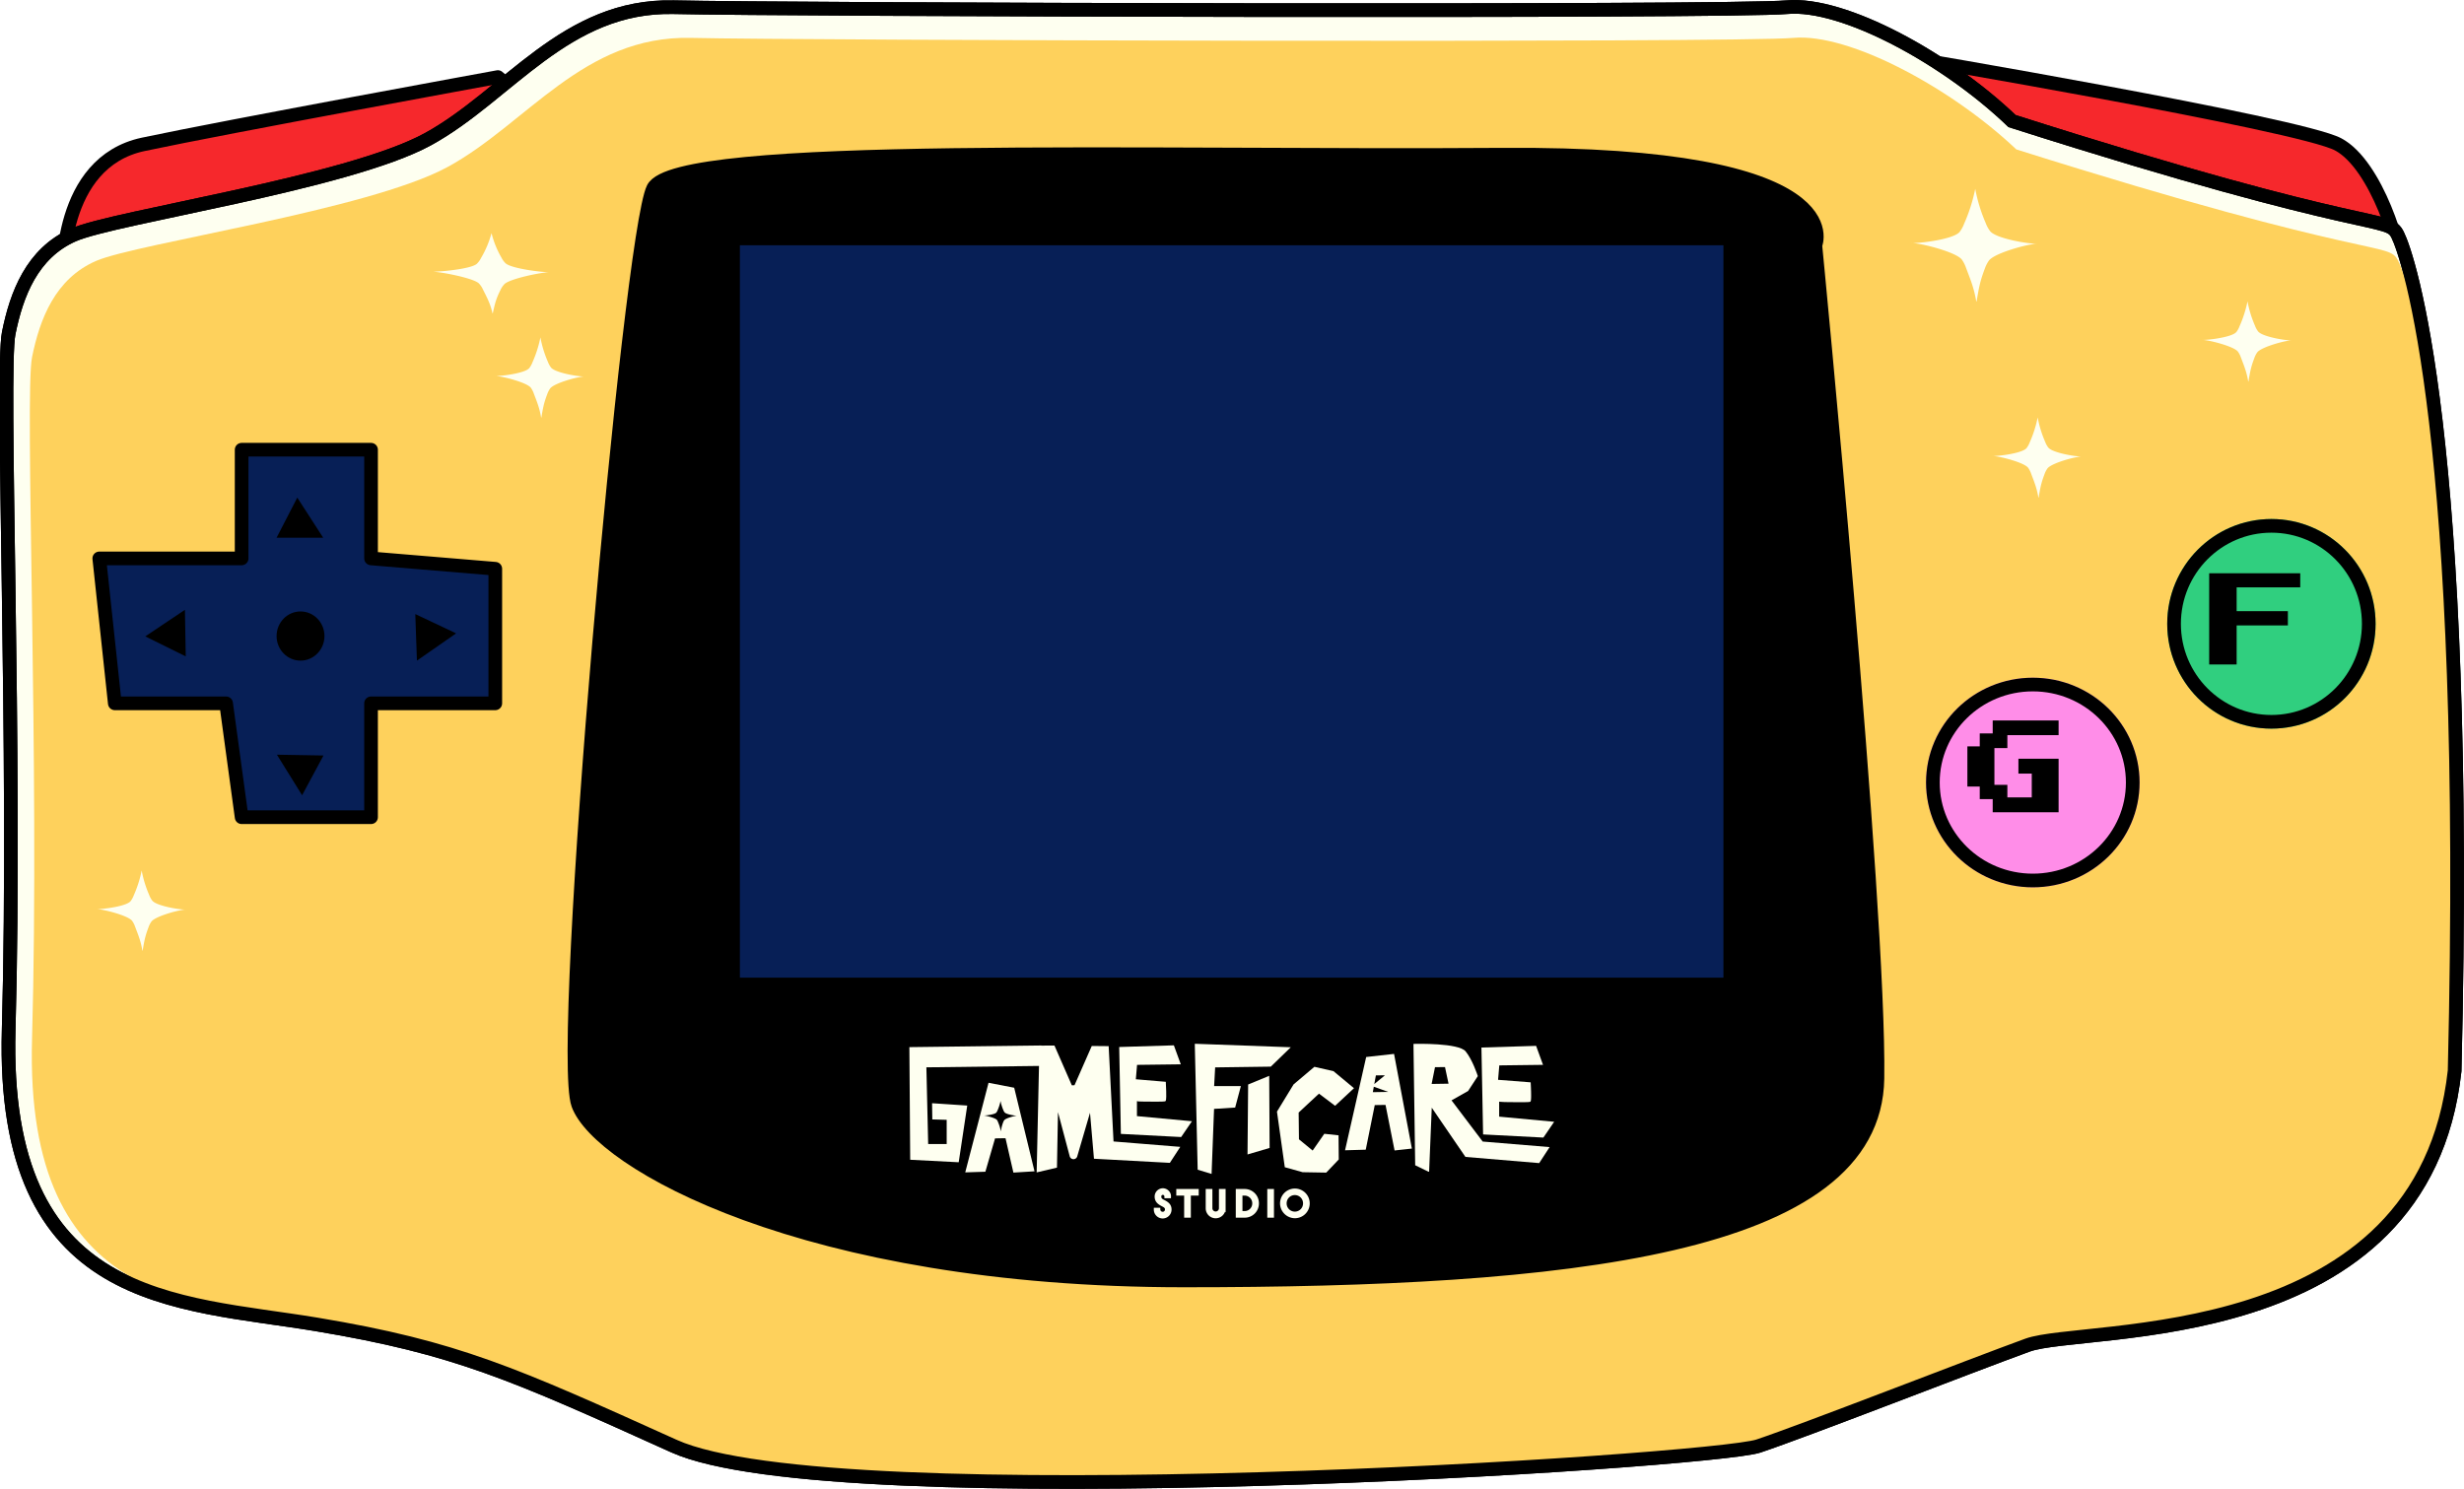 <svg xmlns="http://www.w3.org/2000/svg" xmlns:xlink="http://www.w3.org/1999/xlink" width="1442.506" height="871.765" viewBox="0 0 1442.506 871.765">
  <defs>
    <filter id="Elipse_49" x="1119.569" y="386.815" width="133.01" height="132.737" filterUnits="userSpaceOnUse">
      <feOffset dx="8" dy="10" input="SourceAlpha"/>
      <feGaussianBlur result="blur"/>
      <feFlood/>
      <feComposite operator="in" in2="blur"/>
      <feComposite in="SourceGraphic"/>
    </filter>
    <filter id="Elipse_50" x="1262.763" y="295.899" width="127.979" height="130.737" filterUnits="userSpaceOnUse">
      <feOffset dx="6" dy="8" input="SourceAlpha"/>
      <feGaussianBlur result="blur-2"/>
      <feFlood/>
      <feComposite operator="in" in2="blur-2"/>
      <feComposite in="SourceGraphic"/>
    </filter>
  </defs>
  <g id="game" transform="translate(-10930.492 -7553.729)">
    <path id="Caminho_1351" data-name="Caminho 1351" d="M12398,7596s233.352,39.4,256.08,51.52,37.882,63.641,36.367,72.733-203.047,0-203.047,0Z" transform="translate(-354.757 -9.271)" fill="#f6282c" stroke="#000" stroke-width="8"/>
    <path id="Caminho_1350" data-name="Caminho 1350" d="M10977.988,7728.676s-3.031-66.672,46.973-77.279,207.594-39.4,207.594-39.4l30.3,25.759-106.068,77.279Z" transform="translate(-10.588 -13.149)" fill="#f6282c" stroke="#000" stroke-linejoin="round" stroke-width="8"/>
    <path id="Caminho_1349" data-name="Caminho 1349" d="M10973.462,7691.282c24.244-10.607,160.619-30.305,207.592-56.065s80.31-78.794,143.951-77.279,618.23,3.031,651.566,0,93.946,30.306,131.828,66.672c213.653,68.188,219.715,54.55,225.775,66.672s42.428,116.676,33.336,489.433c-18.184,165.164-216.684,148.5-250.02,160.618s-130.313,50-157.588,59.1-540.952,42.428-634.9,0-127.283-57.58-209.107-71.218-184.863-10.606-180.317-172.741-4.546-384.878,0-407.607S10949.218,7701.889,10973.462,7691.282Z" fill="#fefff0" stroke="#000" stroke-width="8"/>
    <path id="Caminho_1358" data-name="Caminho 1358" d="M10973.088,7688.5c24.014-10.386,159.086-29.674,205.611-54.9s79.543-77.153,142.577-75.669,612.332,2.967,645.35,0,93.051,29.674,130.571,65.284c211.614,66.767,217.618,53.414,223.621,65.283s42.023,114.247,33.018,479.241c-18.01,161.726-214.616,145.4-247.634,157.274s-129.07,48.963-156.085,57.865-535.79,41.544-628.841,0-126.068-56.382-207.111-69.735-183.1-10.386-178.6-169.143-4.5-376.865,0-399.121S10949.075,7698.888,10973.088,7688.5Z" transform="translate(13.688 17.985)" fill="#fed15c"/>
    <path id="Caminho_1359" data-name="Caminho 1359" d="M10973.462,7691.282c24.244-10.607,160.619-30.305,207.592-56.065s80.31-78.794,143.951-77.279,618.23,3.031,651.566,0,93.946,30.306,131.828,66.672c213.653,68.188,219.715,54.55,225.775,66.672s42.428,116.676,33.336,489.433c-18.184,165.164-216.684,148.5-250.02,160.618s-130.313,50-157.588,59.1-540.952,42.428-634.9,0-127.283-57.58-209.107-71.218-184.863-10.606-180.317-172.741-4.546-384.878,0-407.607S10949.218,7701.889,10973.462,7691.282Z" fill="none" stroke="#000" stroke-width="8"/>
    <path id="Caminho_1352" data-name="Caminho 1352" d="M11419.254,7691.6c-13.637,27.275-56.064,503.07-43.943,536.406s131.83,103.038,354.574,103.038,404.576-18.183,406.092-118.19-36.365-487.918-36.365-487.918,24.244-54.549-183.348-53.034S11432.893,7664.329,11419.254,7691.6Z" transform="translate(-106.371 -27.596)" stroke="#000" stroke-width="8"/>
    <rect id="Retângulo_101" data-name="Retângulo 101" width="575.803" height="428.822" transform="translate(11363.644 7697.343)" fill="#071f56"/>
    <g id="Grupo_2066" data-name="Grupo 2066" transform="translate(11462.875 8164.9)">
      <g id="Grupo_1977" data-name="Grupo 1977" transform="translate(144.107 85.585)">
        <path id="Caminho_1252" data-name="Caminho 1252" d="M5221.2,656.639h1.8a2.386,2.386,0,0,0,2.438,2.351,2.317,2.317,0,0,0,2.279-2.351c0-1.5-.9-2.03-2.438-2.831-1.59-.855-3.6-1.923-3.6-4.754a3.849,3.849,0,0,1,3.816-3.846,3.808,3.808,0,0,1,2.7,1.175,3.558,3.558,0,0,1,1.06,2.671H5227.4a1.947,1.947,0,0,0-.583-1.389,1.717,1.717,0,0,0-1.325-.588,1.888,1.888,0,0,0-1.908,1.977c0,1.656.9,2.244,2.544,3.045,1.537.855,3.446,1.87,3.446,4.541a4.188,4.188,0,1,1-8.375,0Z" transform="translate(-5221.201 -645.207)" fill="#fefff0" stroke="#fefff0" stroke-miterlimit="10" stroke-width="2"/>
        <path id="Caminho_1253" data-name="Caminho 1253" d="M5287.379,648.866h-4.612v12.928h-1.908V648.866h-4.611V647h11.131Z" transform="translate(-5263.102 -646.569)" fill="#fefff0" stroke="#fefff0" stroke-miterlimit="10" stroke-width="2"/>
        <path id="Caminho_1254" data-name="Caminho 1254" d="M5348.387,657.253V647h1.908v10.257a2.916,2.916,0,1,0,5.832,0V647h1.908v10.257a4.824,4.824,0,1,1-9.647,0Z" transform="translate(-5318.014 -646.569)" fill="#fefff0" stroke="#fefff0" stroke-miterlimit="10" stroke-width="2"/>
        <path id="Caminho_1255" data-name="Caminho 1255" d="M5433.634,654.475a7.314,7.314,0,0,1-7.474,7.319h-4.082V647h4.082A7.351,7.351,0,0,1,5433.634,654.475Zm-1.908,0a5.488,5.488,0,0,0-5.566-5.609h-2.173v11.058h2.173A5.452,5.452,0,0,0,5431.726,654.475Z" transform="translate(-5374.106 -646.569)" fill="#fefff0" stroke="#fefff0" stroke-miterlimit="10" stroke-width="2"/>
        <path id="Caminho_1256" data-name="Caminho 1256" d="M5499.321,647h1.908v14.8h-1.908Z" transform="translate(-5432.903 -646.569)" fill="#fefff0" stroke="#fefff0" stroke-miterlimit="10" stroke-width="2"/>
        <path id="Caminho_1257" data-name="Caminho 1257" d="M5530.616,653.176a7.687,7.687,0,1,1,7.686,7.746A7.756,7.756,0,0,1,5530.616,653.176Zm13.464,0a5.8,5.8,0,1,0-11.609,0,5.805,5.805,0,1,0,11.609,0Z" transform="translate(-5456.724 -645.377)" fill="#fefff0" stroke="#fefff0" stroke-miterlimit="10" stroke-width="2"/>
      </g>
      <g id="Grupo_1978" data-name="Grupo 1978" transform="translate(0 0)">
        <path id="Caminho_1258" data-name="Caminho 1258" d="M4737.279,347.175l-2.85-55.817-9.891-.093-10.108,22.981-1.555.062-10.183-23.3-7.676.032v-.063l-76.79.955-.46.006.481,65.941,28.392,1.469,5-33.2-20.586-1.372.132,9.49,8.421.237v14.163h-10.838l-1.047-44.9,65.93-.814-1.368,62.335,11.884-2.8.593-32.5,6.917,26.017a2.289,2.289,0,0,0,2.164,1.545h0a2.289,2.289,0,0,0,2.14-1.476l7.53-25.7,2.286,26.515.035.4,44.423,2.411,6.1-9.365Z" transform="translate(-4617.767 -289.985)" fill="#fefff0"/>
        <path id="Caminho_1259" data-name="Caminho 1259" d="M5142.53,332.048v-8.764c1.558.039-1.582.163,3.573.24,12.59.189,12.9-.067,13.119-.253.24-.2.57-.475.433-5.825-.065-2.541-.211-5.05-.212-5.075l-.024-.411-17.538-1.483.718-8.439,25.6-.321-4.053-11.115-32,.979.964,50.448.008.43,35.29,1.84,6.321-9.247Z" transform="translate(-5009.31 -289.702)" fill="#fefff0"/>
        <path id="Caminho_1260" data-name="Caminho 1260" d="M4783.35,385.315l-15.02-2.9-13.644,52.461,11.791-.376,5.661-19.526,6.122-.1,4.626,20.125,12.354-.749Zm-7.831,25.46a24.352,24.352,0,0,0-1.605-5.28,5,5,0,0,0-.671-1.321c-.915-1.176-6.328-2.554-7.817-2.588l-.036.008c1.49.009,6.566-.612,7.517-1.761a5,5,0,0,0,.709-1.3,26.093,26.093,0,0,0,1.736-5.441h.015a24.824,24.824,0,0,0,1.634,5.332,4.99,4.99,0,0,0,.709,1.3c.95,1.148,5.881,1.983,7.372,1.973l.014-.008c-1.49.035-6.656,1.457-7.571,2.633a5.012,5.012,0,0,0-.671,1.321,22.419,22.419,0,0,0-1.283,5.131" transform="translate(-4721.988 -359.586)" fill="#fefff0"/>
        <path id="Caminho_1261" data-name="Caminho 1261" d="M6062.692,336.342l-6.321,9.247-.259-.013-35.031-1.827-.009-.43-.963-50.448,32-.979,4.053,11.115-25.6.321-.719,8.44,19.084,1.482.024.411c0,.025.146,2.534.212,5.075.137,5.35-.192,5.624-.433,5.825-.224.186-.529.441-13.119.253a48.475,48.475,0,0,1-5.119-.24v8.764Z" transform="translate(-5685.213 -290.682)" fill="#fefff0"/>
        <path id="Caminho_1262" data-name="Caminho 1262" d="M5317.875,286.828l55.75,2.027-11.754,11.394V300.2l-32.531.446-.6,10.958H5344.4l-3.349,12.558-12.352.772-1.45,38.092-8.14-2.466-.006-.267-1.683-73.436" transform="translate(-5150.334 -286.828)" fill="#fefff0"/>
        <path id="Caminho_1263" data-name="Caminho 1263" d="M5459.623,407.594l-12.938,3.806.361-40.954,12.337-5.087Z" transform="translate(-5248.729 -346.604)" fill="#fefff0"/>
        <path id="Caminho_1264" data-name="Caminho 1264" d="M5554.925,383.364l.123,14.136-7.333,7.7-13.8-.24-10.458-2.918-4.58-32.548,9.728-15.943,12.182-10.3,11.18,2.552,12,9.973-11.051,10.3-9.455-7.117-11.89,11.079.185,15.668,8.012,6.585,6.816-9.82Z" transform="translate(-5303.683 -329.775)" fill="#fefff0"/>
        <path id="Caminho_1265" data-name="Caminho 1265" d="M5714.471,311.612l-16.314,1.818-12.373,54.612,12.118-.345,5.274-26.124,6.309-.1,5.292,26.672,10.132-1.107Zm-12.977,18.811,9.538,3.435-8.994.153,1.792-9.809,5.321-.075Z" transform="translate(-5430.729 -305.693)" fill="#fefff0"/>
        <path id="Caminho_1266" data-name="Caminho 1266" d="M5862.23,361.766l.418.005,1.548-37.483,19.687,28.78.033.04,43.172,3.627,6.111-9.376-39.182-3.243-18.248-24.124,9.689-5.469,5.7-8.722-.068-.21c-.123-.38-3.058-9.37-7.063-14.276-4.093-5.012-29.023-4.419-30.083-4.391l-.46.012,1.01,71.052m19.523-47.758-9.9.153,1.972-9.809,5.856-.075Z" transform="translate(-5558.382 -286.874)" fill="#fefff0"/>
      </g>
    </g>
    <g id="btn-cruz" transform="translate(10988.614 7817.05)">
      <path id="Caminho_1353" data-name="Caminho 1353" d="M11089.34,7963.642V7900h75.763v63.642l72.733,6.061V8048.5H11165.1v66.672h-75.763l-9.092-66.672h-65.157l-9.091-84.855h83.34Z" transform="translate(-11006 -7900)" fill="#071f56" stroke="#000" stroke-linecap="round" stroke-linejoin="round" stroke-width="8"/>
      <ellipse id="Elipse_51" data-name="Elipse 51" cx="14.016" cy="14.395" rx="14.016" ry="14.395" transform="translate(103.796 94.704)"/>
      <path id="Caminho_1354" data-name="Caminho 1354" d="M11143,7960.486h27.274L11155.122,7937Z" transform="translate(-11039.204 -7908.967)"/>
      <path id="Caminho_1355" data-name="Caminho 1355" d="M0,23.486H27.274L12.122,0Z" transform="matrix(-1, -0.017, 0.017, -1, 130.864, 202.525)"/>
      <path id="Caminho_1356" data-name="Caminho 1356" d="M0,23.486H27.274L12.122,0Z" transform="translate(27.135 121.424) rotate(-91)"/>
      <path id="Caminho_1357" data-name="Caminho 1357" d="M0,23.486H27.274L12.122,0Z" transform="translate(208.478 95.417) rotate(88)"/>
    </g>
    <g id="btn-g" transform="translate(12050.062 7940.544)">
      <g transform="matrix(1, 0, 0, 1, -1119.57, -386.82)" filter="url(#Elipse_49)">
        <g id="Elipse_49-2" data-name="Elipse 49" transform="translate(1119.57 386.82)" fill="#ff8de8" stroke="#000" stroke-width="8">
          <ellipse cx="62.505" cy="61.368" rx="62.505" ry="61.368" stroke="none"/>
          <ellipse cx="62.505" cy="61.368" rx="58.505" ry="57.368" fill="none"/>
        </g>
      </g>
      <path id="G" d="M12135.163,7983.669v-7.584h-37.578v7.584H12090v7.585h-7.24v22.524h7.24v7.355h7.585v7.7h37.578v-30.338h-22.523v7.7h7.814v14.939h-15.284v-7.355h-7.585v-22.524h7.585v-7.585Z" transform="translate(-12050.062 -7940.544)" stroke="#000" stroke-width="1"/>
    </g>
    <g id="btn-f" transform="translate(12193.255 7849.628)">
      <g transform="matrix(1, 0, 0, 1, -1262.76, -295.9)" filter="url(#Elipse_50)">
        <g id="Elipse_50-2" data-name="Elipse 50" transform="translate(1262.76 295.9)" fill="#30cf7f" stroke="#000" stroke-width="8">
          <ellipse cx="60.99" cy="61.368" rx="60.99" ry="61.368" stroke="none"/>
          <ellipse cx="60.99" cy="61.368" rx="56.99" ry="57.368" fill="none"/>
        </g>
      </g>
      <path id="Caminho_1407" data-name="Caminho 1407" d="M31.063,92.671H46.14V69.8H76.134V62.447H46.14V47.508H83.374v-7.24H31.063Z" stroke="#000" stroke-width="1"/>
    </g>
    <g id="Grupo_2067" data-name="Grupo 2067" transform="translate(12049.749 7664.432)">
      <path id="Caminho_498" data-name="Caminho 498" d="M9523.47,8475.028c-1.324-7.836-3.151-12.226-5.976-19.655a18.666,18.666,0,0,0-2.5-4.916c-3.407-4.378-23.554-9.5-29.1-9.636l-.134.03c5.547.035,24.444-2.278,27.979-6.553a18.665,18.665,0,0,0,2.643-4.841,97.133,97.133,0,0,0,6.462-20.253h.058a92.621,92.621,0,0,0,6.082,19.848,18.628,18.628,0,0,0,2.643,4.84c3.535,4.275,21.895,7.381,27.439,7.346l.053-.029c-5.546.129-24.774,5.425-28.181,9.8a18.672,18.672,0,0,0-2.5,4.917c-2.824,7.429-3.449,11.265-4.773,19.1" transform="translate(-9485.763 -8409.205)" fill="#fefff0"/>
    </g>
    <g id="Grupo_2068" data-name="Grupo 2068" transform="translate(12219.838 7730.255)">
      <path id="Caminho_498-2" data-name="Caminho 498" d="M9512.6,8456.053c-.942-5.577-2.243-8.7-4.254-13.988a13.3,13.3,0,0,0-1.777-3.5c-2.426-3.115-16.765-6.765-20.711-6.856l-.095.021c3.947.025,17.4-1.622,19.913-4.663a13.25,13.25,0,0,0,1.881-3.446,69.094,69.094,0,0,0,4.6-14.414h.041a65.909,65.909,0,0,0,4.33,14.126,13.249,13.249,0,0,0,1.88,3.444c2.517,3.043,15.582,5.253,19.529,5.229l.037-.021c-3.946.091-17.633,3.861-20.057,6.977a13.28,13.28,0,0,0-1.778,3.5c-2.011,5.287-2.455,8.017-3.4,13.594" transform="translate(-9485.764 -8409.205)" fill="#fefff0"/>
    </g>
    <g id="Grupo_2069" data-name="Grupo 2069" transform="translate(12097.001 7798.235)">
      <path id="Caminho_498-3" data-name="Caminho 498" d="M9512.6,8456.053c-.942-5.577-2.243-8.7-4.254-13.988a13.3,13.3,0,0,0-1.777-3.5c-2.426-3.115-16.765-6.765-20.711-6.856l-.095.021c3.947.025,17.4-1.622,19.913-4.663a13.25,13.25,0,0,0,1.881-3.446,69.094,69.094,0,0,0,4.6-14.414h.041a65.909,65.909,0,0,0,4.33,14.126,13.249,13.249,0,0,0,1.88,3.444c2.517,3.043,15.582,5.253,19.529,5.229l.037-.021c-3.946.091-17.633,3.861-20.057,6.977a13.28,13.28,0,0,0-1.778,3.5c-2.011,5.287-2.455,8.017-3.4,13.594" transform="translate(-9485.764 -8409.205)" fill="#fefff0"/>
    </g>
    <g id="Grupo_2070" data-name="Grupo 2070" transform="translate(11183.403 7690.308)">
      <path id="Caminho_498-4" data-name="Caminho 498" d="M9521.163,8456.053c-1.244-5.577-2.96-8.7-5.611-13.988a12.474,12.474,0,0,0-2.345-3.5c-3.2-3.115-22.113-6.765-27.318-6.856l-.125.021c5.206.025,22.948-1.622,26.267-4.663a12.753,12.753,0,0,0,2.48-3.446,57.934,57.934,0,0,0,6.066-14.414h.054a54.9,54.9,0,0,0,5.711,14.126,12.747,12.747,0,0,0,2.479,3.444c3.32,3.043,20.555,5.253,25.762,5.229l.049-.021c-5.206.091-23.259,3.861-26.456,6.977a12.484,12.484,0,0,0-2.347,3.5c-2.651,5.287-3.237,8.017-4.481,13.594" transform="translate(-9485.764 -8409.205)" fill="#fefff0"/>
    </g>
    <g id="Grupo_2071" data-name="Grupo 2071" transform="translate(11220.451 7751.387)">
      <path id="Caminho_498-5" data-name="Caminho 498" d="M9512.6,8456.053c-.942-5.577-2.243-8.7-4.254-13.988a13.3,13.3,0,0,0-1.777-3.5c-2.426-3.115-16.765-6.765-20.711-6.856l-.095.021c3.947.025,17.4-1.622,19.913-4.663a13.25,13.25,0,0,0,1.881-3.446,69.094,69.094,0,0,0,4.6-14.414h.041a65.909,65.909,0,0,0,4.33,14.126,13.249,13.249,0,0,0,1.88,3.444c2.517,3.043,15.582,5.253,19.529,5.229l.037-.021c-3.946.091-17.633,3.861-20.057,6.977a13.28,13.28,0,0,0-1.778,3.5c-2.011,5.287-2.455,8.017-3.4,13.594" transform="translate(-9485.764 -8409.205)" fill="#fefff0"/>
    </g>
    <g id="Grupo_2072" data-name="Grupo 2072" transform="translate(10987.023 8063.533)">
      <path id="Caminho_498-6" data-name="Caminho 498" d="M9512.6,8456.053c-.942-5.577-2.243-8.7-4.254-13.988a13.3,13.3,0,0,0-1.777-3.5c-2.426-3.115-16.765-6.765-20.711-6.856l-.095.021c3.947.025,17.4-1.622,19.913-4.663a13.25,13.25,0,0,0,1.881-3.446,69.094,69.094,0,0,0,4.6-14.414h.041a65.909,65.909,0,0,0,4.33,14.126,13.249,13.249,0,0,0,1.88,3.444c2.517,3.043,15.582,5.253,19.529,5.229l.037-.021c-3.946.091-17.633,3.861-20.057,6.977a13.28,13.28,0,0,0-1.778,3.5c-2.011,5.287-2.455,8.017-3.4,13.594" transform="translate(-9485.764 -8409.205)" fill="#fefff0"/>
    </g>
  </g>
</svg>
